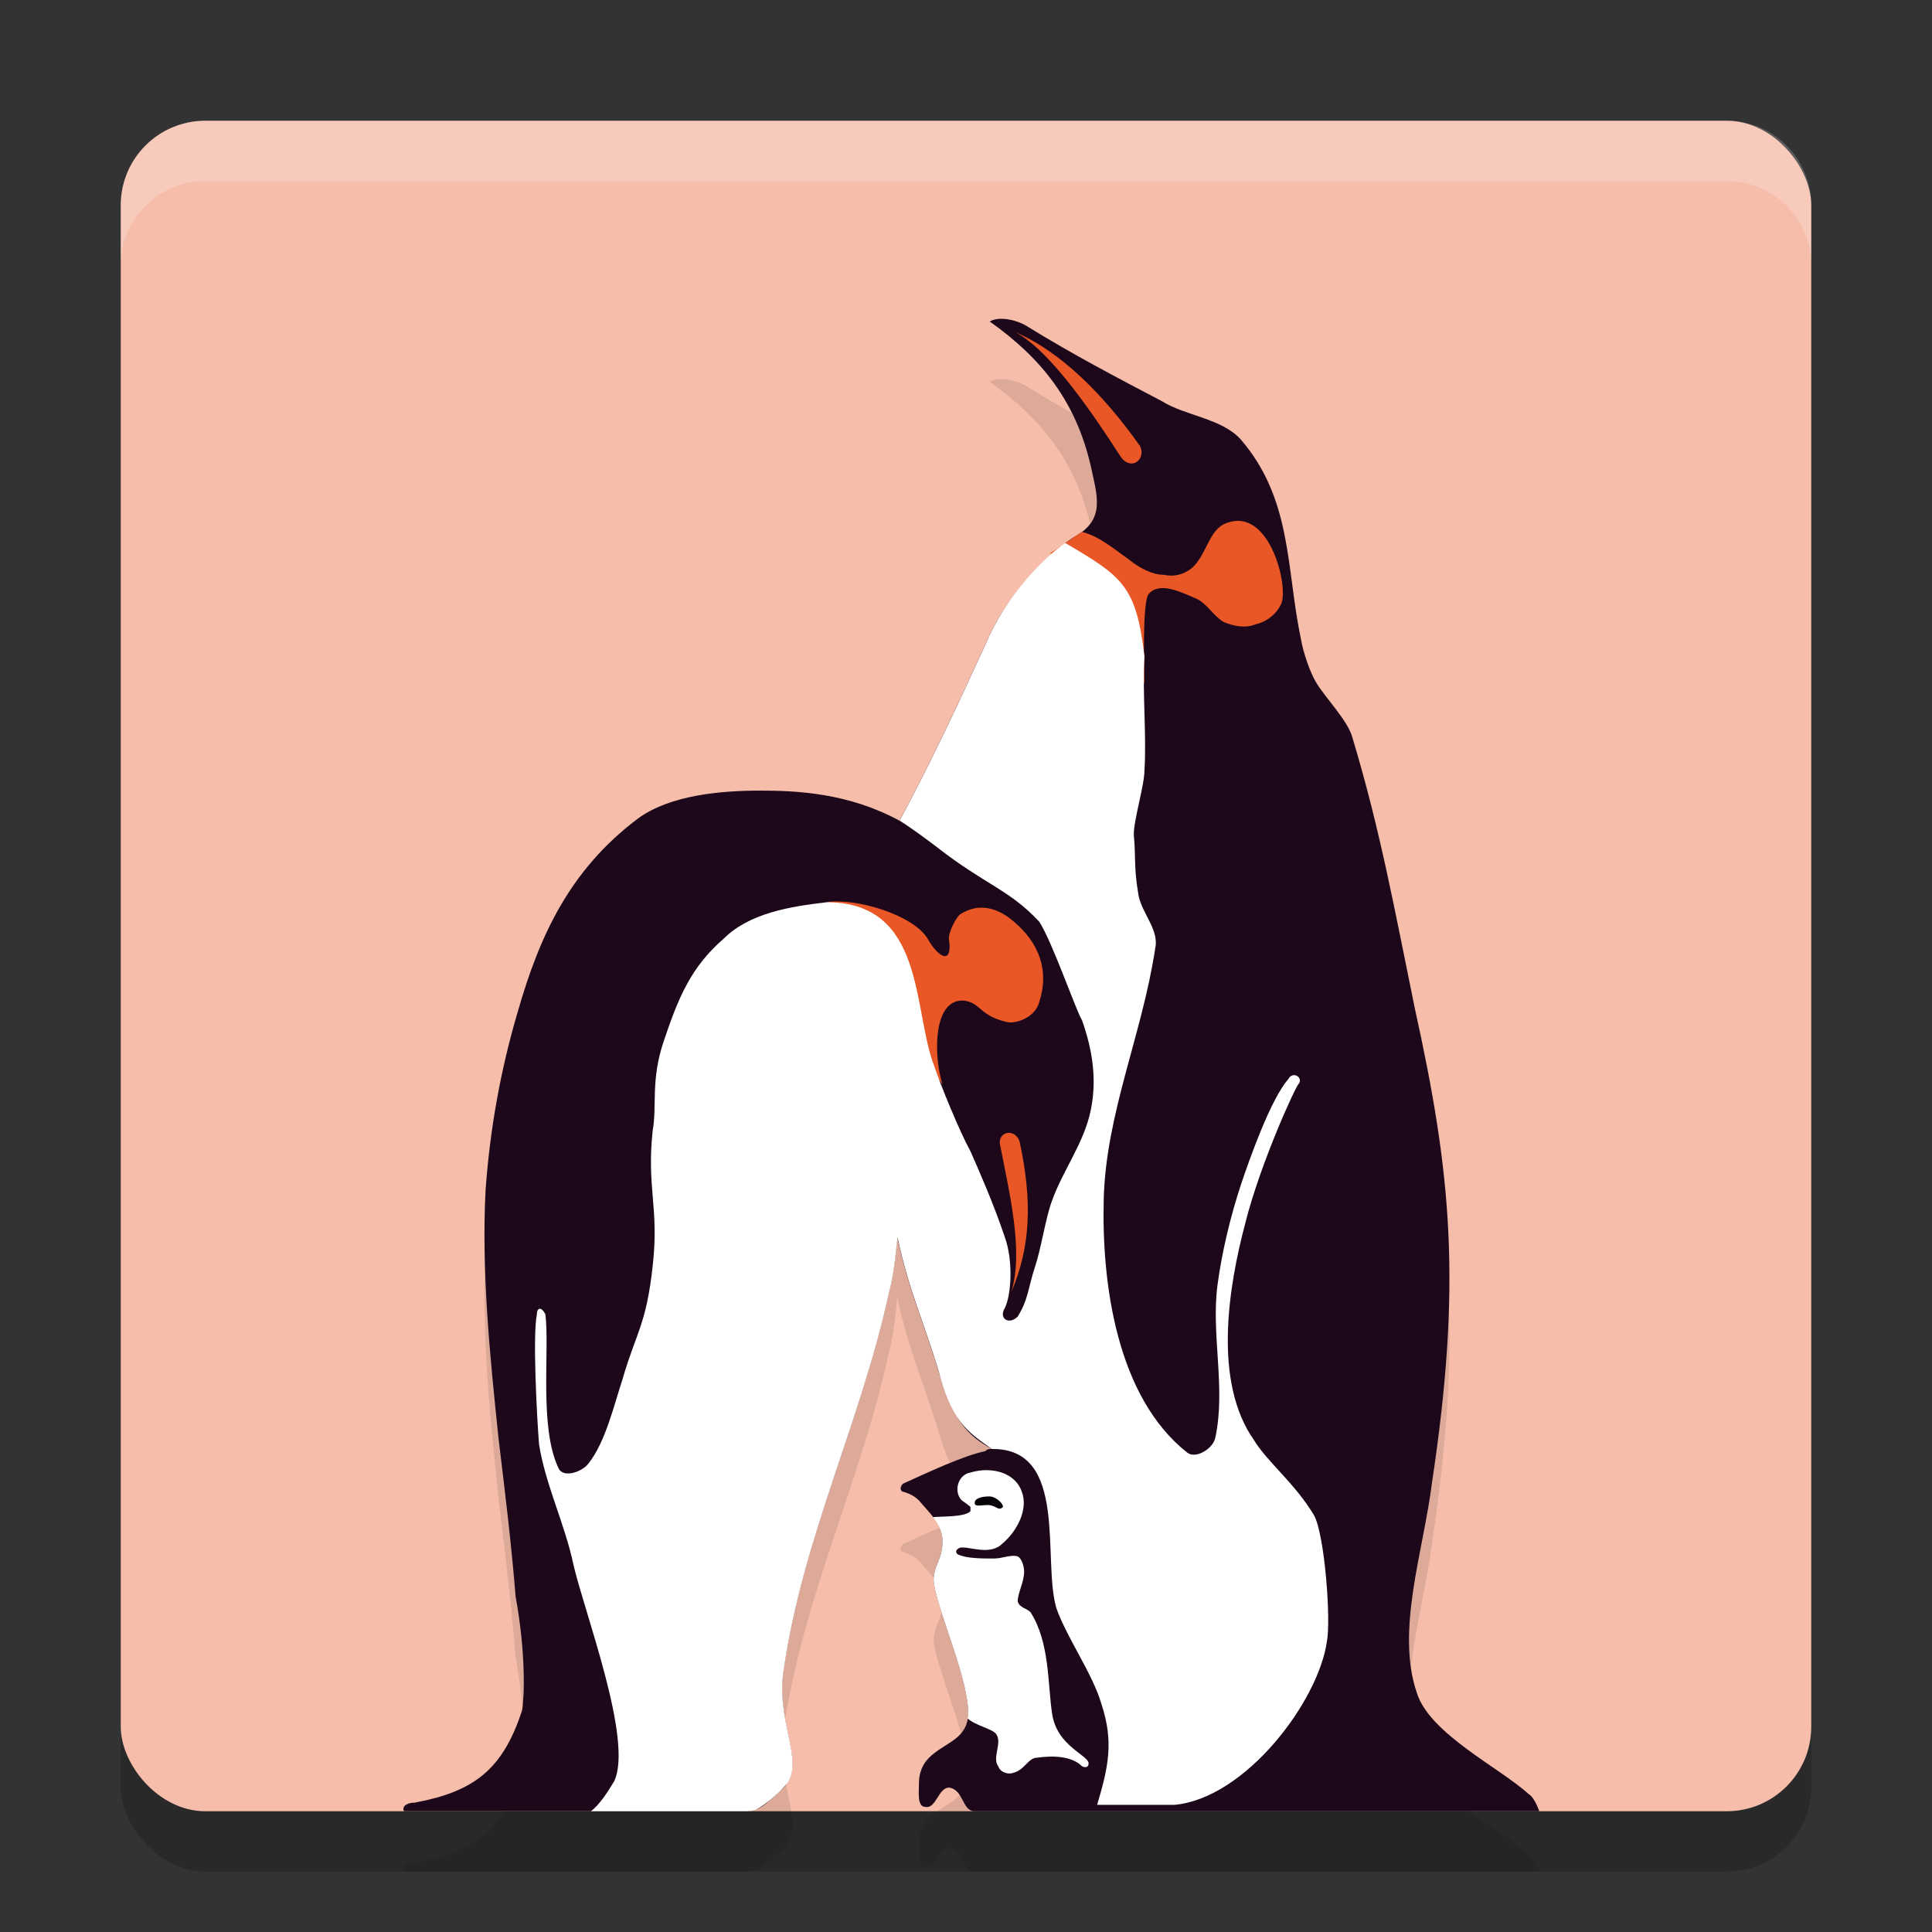 <svg xmlns="http://www.w3.org/2000/svg" width="32" height="32" version="1.1">
 <rect width="100%" height="100%" fill="#333333" stroke="none"/>
 <rect style="opacity:0.2" width="28" height="28" x="2" y="3" rx="1.4" ry="1.4"/>
 <rect style="fill:#f5bdaa" width="28" height="28" x="2" y="2" rx="1.4" ry="1.4"/>
 <path style="opacity:0.1" d="m 16.322,25.035 c -0.355,0.071 -0.96,0.355 -1.351,0.533 -0.071,0.036 -0.071,0.142 0,0.142 0.107,0.036 0.178,0.071 0.249,0.142 0.178,0.213 0.392,0.391 0.392,0.676 0,0.32 -0.178,0.426 -0.142,0.711 0.107,0.569 0.569,1.556 0.569,2.161 -0.035,0.462 -0.462,0.462 -0.711,0.782 -0.071,0.107 -0.107,0.213 -0.107,0.355 0,0.142 -0.035,0.391 0.107,0.391 0.177,0.036 0.213,-0.32 0.391,-0.32 C 15.967,30.644 15.931,31 16.145,31 h 9.35 c -0.036,-0.107 -0.107,-0.249 -0.177,-0.285 -0.463,-0.427 -1.636,-0.996 -1.849,-1.671 -0.356,-1.031 0.107,-2.347 0.249,-3.485 0.498,-3.306 0.32,-5.12 -0.284,-7.857 C 23.113,16.138 22.864,14.752 22.402,13.223 22.331,12.938 21.94,12.547 21.797,12.299 21.691,12.121 21.584,11.8 21.548,11.587 21.3,10.414 21.407,9.276 20.553,8.281 20.233,7.925 19.629,7.889 19.238,7.641 18.491,7.25 17.745,6.858 16.998,6.396 16.891,6.325 16.571,6.219 16.393,6.325 c 0.853,0.605 1.422,1.316 1.671,2.382 0.107,0.498 0.249,0.889 -0.249,1.173 -0.142,0.071 -1.067,0.766 -1.494,1.797 -0.107,0.213 -0.711,1.6 -1.422,2.916 -0.853,-0.462 -1.707,-0.498 -2.311,-0.498 -0.64,0 -1.487,0.071 -2.021,0.462 -1.137,0.854 -1.635,1.955 -1.991,3.2 -0.285,0.96 -0.462,1.955 -0.533,2.951 -0.071,1.351 0.072,2.754 0.213,4.105 0.107,0.889 0.213,1.743 0.284,2.631 0.177,0.96 0.142,1.707 0.107,1.884 -0.32,0.996 -0.817,1.351 -1.778,1.529 -0.142,0 -0.214,0.071 -0.178,0.142 h 2.667 v 0 h 2.98 c 0.284,0 0.355,-0.142 0.64,-0.391 0.391,-0.391 -0.142,-1.067 0,-1.955 0.32,-2.205 1.28,-4.105 1.742,-6.239 0.071,-0.249 0.107,-0.569 0.143,-0.924 0.177,0.854 0.427,1.38 0.675,2.198 0.249,0.853 0.498,1.097 0.889,1.31 v 0 c -0.036,0 -0.071,0 -0.107,0.036 z"/>
 <path style="fill:#1d081b" d="m 16.322,24.035 c -0.355,0.071 -0.96,0.355 -1.351,0.533 -0.071,0.036 -0.071,0.142 0,0.142 0.107,0.036 0.178,0.071 0.249,0.142 0.178,0.213 0.392,0.391 0.392,0.676 0,0.32 -0.178,0.426 -0.142,0.711 0.107,0.569 0.569,1.556 0.569,2.161 -0.035,0.462 -0.462,0.462 -0.711,0.782 -0.071,0.107 -0.107,0.213 -0.107,0.355 0,0.142 -0.035,0.391 0.107,0.391 0.177,0.036 0.213,-0.32 0.391,-0.32 C 15.967,29.644 15.931,30 16.145,30 h 9.35 c -0.036,-0.107 -0.107,-0.249 -0.177,-0.285 -0.463,-0.427 -1.636,-0.996 -1.849,-1.671 -0.356,-1.031 0.107,-2.347 0.249,-3.485 0.498,-3.306 0.32,-5.12 -0.284,-7.857 C 23.113,15.138 22.864,13.752 22.402,12.223 22.331,11.938 21.94,11.547 21.797,11.299 21.691,11.121 21.584,10.8 21.548,10.587 21.3,9.414 21.407,8.276 20.553,7.281 20.233,6.925 19.629,6.889 19.238,6.641 18.491,6.25 17.745,5.858 16.998,5.396 16.891,5.325 16.571,5.219 16.393,5.325 c 0.853,0.605 1.422,1.316 1.671,2.382 0.107,0.498 0.249,0.889 -0.249,1.173 -0.142,0.071 -1.067,0.766 -1.494,1.797 -0.107,0.213 -0.711,1.6 -1.422,2.916 -0.853,-0.462 -1.707,-0.498 -2.311,-0.498 -0.64,0 -1.487,0.071 -2.021,0.462 -1.137,0.854 -1.635,1.955 -1.991,3.2 -0.285,0.96 -0.462,1.955 -0.533,2.951 -0.071,1.351 0.072,2.754 0.213,4.105 0.107,0.889 0.213,1.743 0.284,2.631 0.177,0.96 0.142,1.707 0.107,1.884 -0.32,0.996 -0.817,1.351 -1.778,1.529 -0.142,0 -0.214,0.071 -0.178,0.142 h 2.667 v 0 h 2.98 c 0.284,0 0.355,-0.142 0.64,-0.391 0.391,-0.391 -0.142,-1.067 0,-1.955 0.32,-2.205 1.28,-4.105 1.742,-6.239 0.071,-0.249 0.107,-0.569 0.143,-0.924 0.177,0.854 0.427,1.38 0.675,2.198 0.249,0.853 0.498,1.097 0.889,1.31 v 0 c -0.036,0 -0.071,0 -0.107,0.036 z"/>
 <path style="fill:#ffffff" d="m 16.342,24.35 c -0.088,-8e-6 -0.179,0.013 -0.268,0.04 -0.213,0.036 -0.285,0.321 -0.142,0.463 0,0 0.106,0.071 0.142,0.107 v 0.071 c -0.096,0.096 -0.43,0.083 -0.622,0.097 0.09,0.117 0.159,0.243 0.159,0.402 0,0.32 -0.178,0.426 -0.142,0.71 0.107,0.569 0.569,1.557 0.569,2.161 -0.002,0.022 -0.009,0.039 -0.013,0.06 0.13,0.12 0.42,0.177 0.474,0.26 0.107,0.142 -0.071,0.392 0.035,0.534 0.036,0.107 0.179,0.142 0.25,0.107 0.178,-0.036 0.248,-0.249 0.391,-0.249 0.249,-0.035 0.569,-0.035 0.747,0.142 0.071,0.036 0.107,-2.9e-4 0.107,-0.035 0.035,-0.142 -0.534,-0.284 -0.605,-0.853 -0.071,-0.462 -0.035,-1.165 -0.355,-1.663 -0.071,-0.071 -0.177,-0.071 -0.213,-0.178 0,-0.142 0.107,-0.321 0.107,-0.498 0,-0.071 -0.035,-0.213 -0.107,-0.249 -0.107,-0.036 -0.25,0.035 -0.392,0.035 -0.213,0 -0.461,-9.9e-5 -0.604,-0.071 -0.036,-0.036 -0.036,-0.071 0.035,-0.107 0.142,-0.036 0.497,0.143 0.71,-0.071 0.249,-0.213 0.427,-0.569 0.321,-0.853 -0.08,-0.24 -0.32,-0.361 -0.585,-0.361 z"/>
 <path style="fill:#e85725" d="m 16.82,5.503 c 0.605,0.32 1.351,1.458 1.742,2.062 0.178,0.249 0.427,0.036 0.32,-0.177 C 18.278,6.534 17.567,5.823 16.82,5.503 v 0 m -3.129,9.44 c 0.462,0.107 0.882,0.279 1.023,0.706 0.143,0.427 0.614,0.676 0.436,1.92 0,0 -0.035,0.142 0,0 0.035,-0.32 -0.035,0.142 0,0 0.036,-0.213 0.392,0.289 0.462,0.395 -0.142,-0.427 -0.18,-1.426 0.354,-1.391 0.285,0.036 0.249,0.249 0.711,0.355 0.142,0.036 0.462,-0.071 0.533,-0.32 0.177,-0.533 0,-0.996 -0.427,-1.351 -0.249,-0.214 -0.569,-0.32 -0.889,-0.107 -0.071,0.071 -0.178,0.284 -0.178,0.391 0.071,0.462 -0.178,0.32 -0.355,0 -0.249,-0.391 -1.174,-0.67 -1.671,-0.599 v 0 m 3.058,6.465 c 0.214,-0.676 -0.035,-1.671 -0.178,-2.418 -0.071,-0.249 0.249,-0.32 0.32,-0.071 0.213,0.995 0.177,1.742 -0.142,2.489 v 0 M 17.922,8.81 c -0.071,0.035 -0.355,0.249 -0.533,0.355 0.391,0.071 0.924,0.355 1.173,0.818 0.178,0.391 0.32,0.96 0.391,1.351 0,-0.249 -0.036,-1.351 0.071,-1.493 0.177,-0.214 0.533,-0.036 0.782,0.071 0.177,0.071 0.285,0.285 0.462,0.391 0.178,0.071 0.356,0.107 0.533,0.036 0.177,-0.036 0.356,-0.178 0.427,-0.355 0.107,-0.32 -0.214,-1.6 -0.924,-1.316 -0.284,0.107 -0.32,0.533 -0.569,0.746 -0.142,0.107 -0.285,0.142 -0.462,0.107 -0.178,0 -0.392,-0.107 -0.569,-0.249 -0.249,-0.177 -0.498,-0.391 -0.782,-0.462 z"/>
 <path style="fill:#070207" d="m 16.393,24.786 c 0.107,0 0.249,0.142 0.213,0.178 -0.071,0.071 -0.107,-0.036 -0.249,-0.036 -0.107,0 -0.213,0.036 -0.213,-0.036 0,-0.071 0.107,-0.107 0.249,-0.107 z"/>
 <path style="fill:#ffffff" d="m 17.642,8.994 c -0.317,0.217 -0.972,0.845 -1.32,1.683 -0.107,0.213 -0.711,1.6 -1.422,2.916 0.178,0.107 0.462,0.32 0.604,0.427 0.818,0.64 1.209,0.71 1.707,1.244 0.213,0.32 0.604,1.458 0.711,1.636 0.177,0.498 0.249,0.995 0.143,1.493 -0.107,0.533 -0.463,0.996 -0.64,1.494 -0.107,0.284 -0.177,0.782 -0.284,1.102 -0.107,0.32 -0.107,0.533 -0.285,0.818 -0.142,0.142 -0.32,0.036 -0.213,-0.142 0.107,-0.213 0.142,-0.782 0,-1.174 -0.178,-0.533 -0.427,-1.102 -0.569,-1.422 -0.177,-0.32 -0.498,-1.102 -0.604,-1.422 -0.355,-0.924 -0.142,-2.703 -1.778,-2.703 -0.604,0.071 -1.28,0.178 -1.707,0.605 -0.533,0.462 -0.746,0.96 -0.995,1.707 -0.214,0.64 -0.107,1.066 -0.178,1.457 -0.106,0.96 0.107,1.281 0,2.241 -0.106,0.995 -0.284,1.131 -0.497,1.878 -0.142,0.427 -0.284,1.053 -0.569,1.409 -0.106,0.142 -0.426,0.249 -0.498,0.071 -0.32,-0.676 -0.143,-1.936 -0.214,-2.541 -0.071,-0.142 -0.142,-0.107 -0.142,0 -0.071,0.356 2.98e-5,1.688 0.036,2.15 0.107,0.676 0.427,1.316 0.569,1.991 0.178,0.782 0.996,2.915 0.676,3.59 -0.092,0.153 -0.236,0.388 -0.387,0.498 h 2.556 c 0.071,0 0.129,-0.009 0.18,-0.026 0.002,-4.74e-4 0.002,-0.002 0.004,-0.002 0.084,-0.045 0.169,-0.107 0.254,-0.18 0.04,-0.037 0.083,-0.073 0.133,-0.12 0.045,-0.045 0.089,-0.093 0.133,-0.142 0.26,-0.4 -0.198,-1.045 -0.065,-1.876 0.32,-2.205 1.28,-4.106 1.742,-6.239 0.071,-0.249 0.107,-0.569 0.143,-0.924 0.177,0.854 0.427,1.381 0.675,2.199 0.218,0.831 0.452,1.007 0.889,1.31 1.274,-0.016 0.829,1.829 1.067,2.637 0.177,0.498 0.603,1.089 0.746,1.587 0.213,0.64 0.107,1.066 -0.071,1.67 h 1.28 c 1.174,-0.107 2.382,-1.707 2.525,-2.702 0.071,-0.355 -0.035,-1.777 -0.214,-2.097 -0.32,-0.533 -0.782,-0.889 -0.995,-1.245 -0.675,-0.96 -0.426,-2.524 -0.142,-3.591 0.249,-0.995 0.853,-2.311 0.888,-2.311 0.071,-0.107 -0.106,-0.214 -0.177,-0.072 -0.285,0.32 -0.64,1.315 -0.782,1.742 -0.177,0.533 -0.32,1.138 -0.39,1.671 -0.107,0.818 0.142,1.707 -0.036,2.525 -0.035,0.178 -0.319,0.355 -0.462,0.248 -1.173,-0.924 -1.421,-2.808 -1.386,-4.195 0.035,-1.422 0.639,-2.737 0.853,-4.16 0.071,-0.32 -0.249,-0.604 -0.284,-0.924 -0.071,-0.427 -0.035,-0.57 -0.071,-0.961 0,-0.249 0.177,-0.817 0.177,-1.066 0.036,-0.605 -0.036,-1.244 0,-1.884 -0.137,-1.17 -0.364,-1.322 -1.312,-1.878 z"/>
 <path style="fill:#ffffff;opacity:0.2" d="M 3.4 2 C 2.625 2 2 2.625 2 3.4 L 2 4.4 C 2 3.625 2.625 3 3.4 3 L 28.6 3 C 29.375 3 30 3.625 30 4.4 L 30 3.4 C 30 2.625 29.375 2 28.6 2 L 3.4 2 z"/>
</svg>
